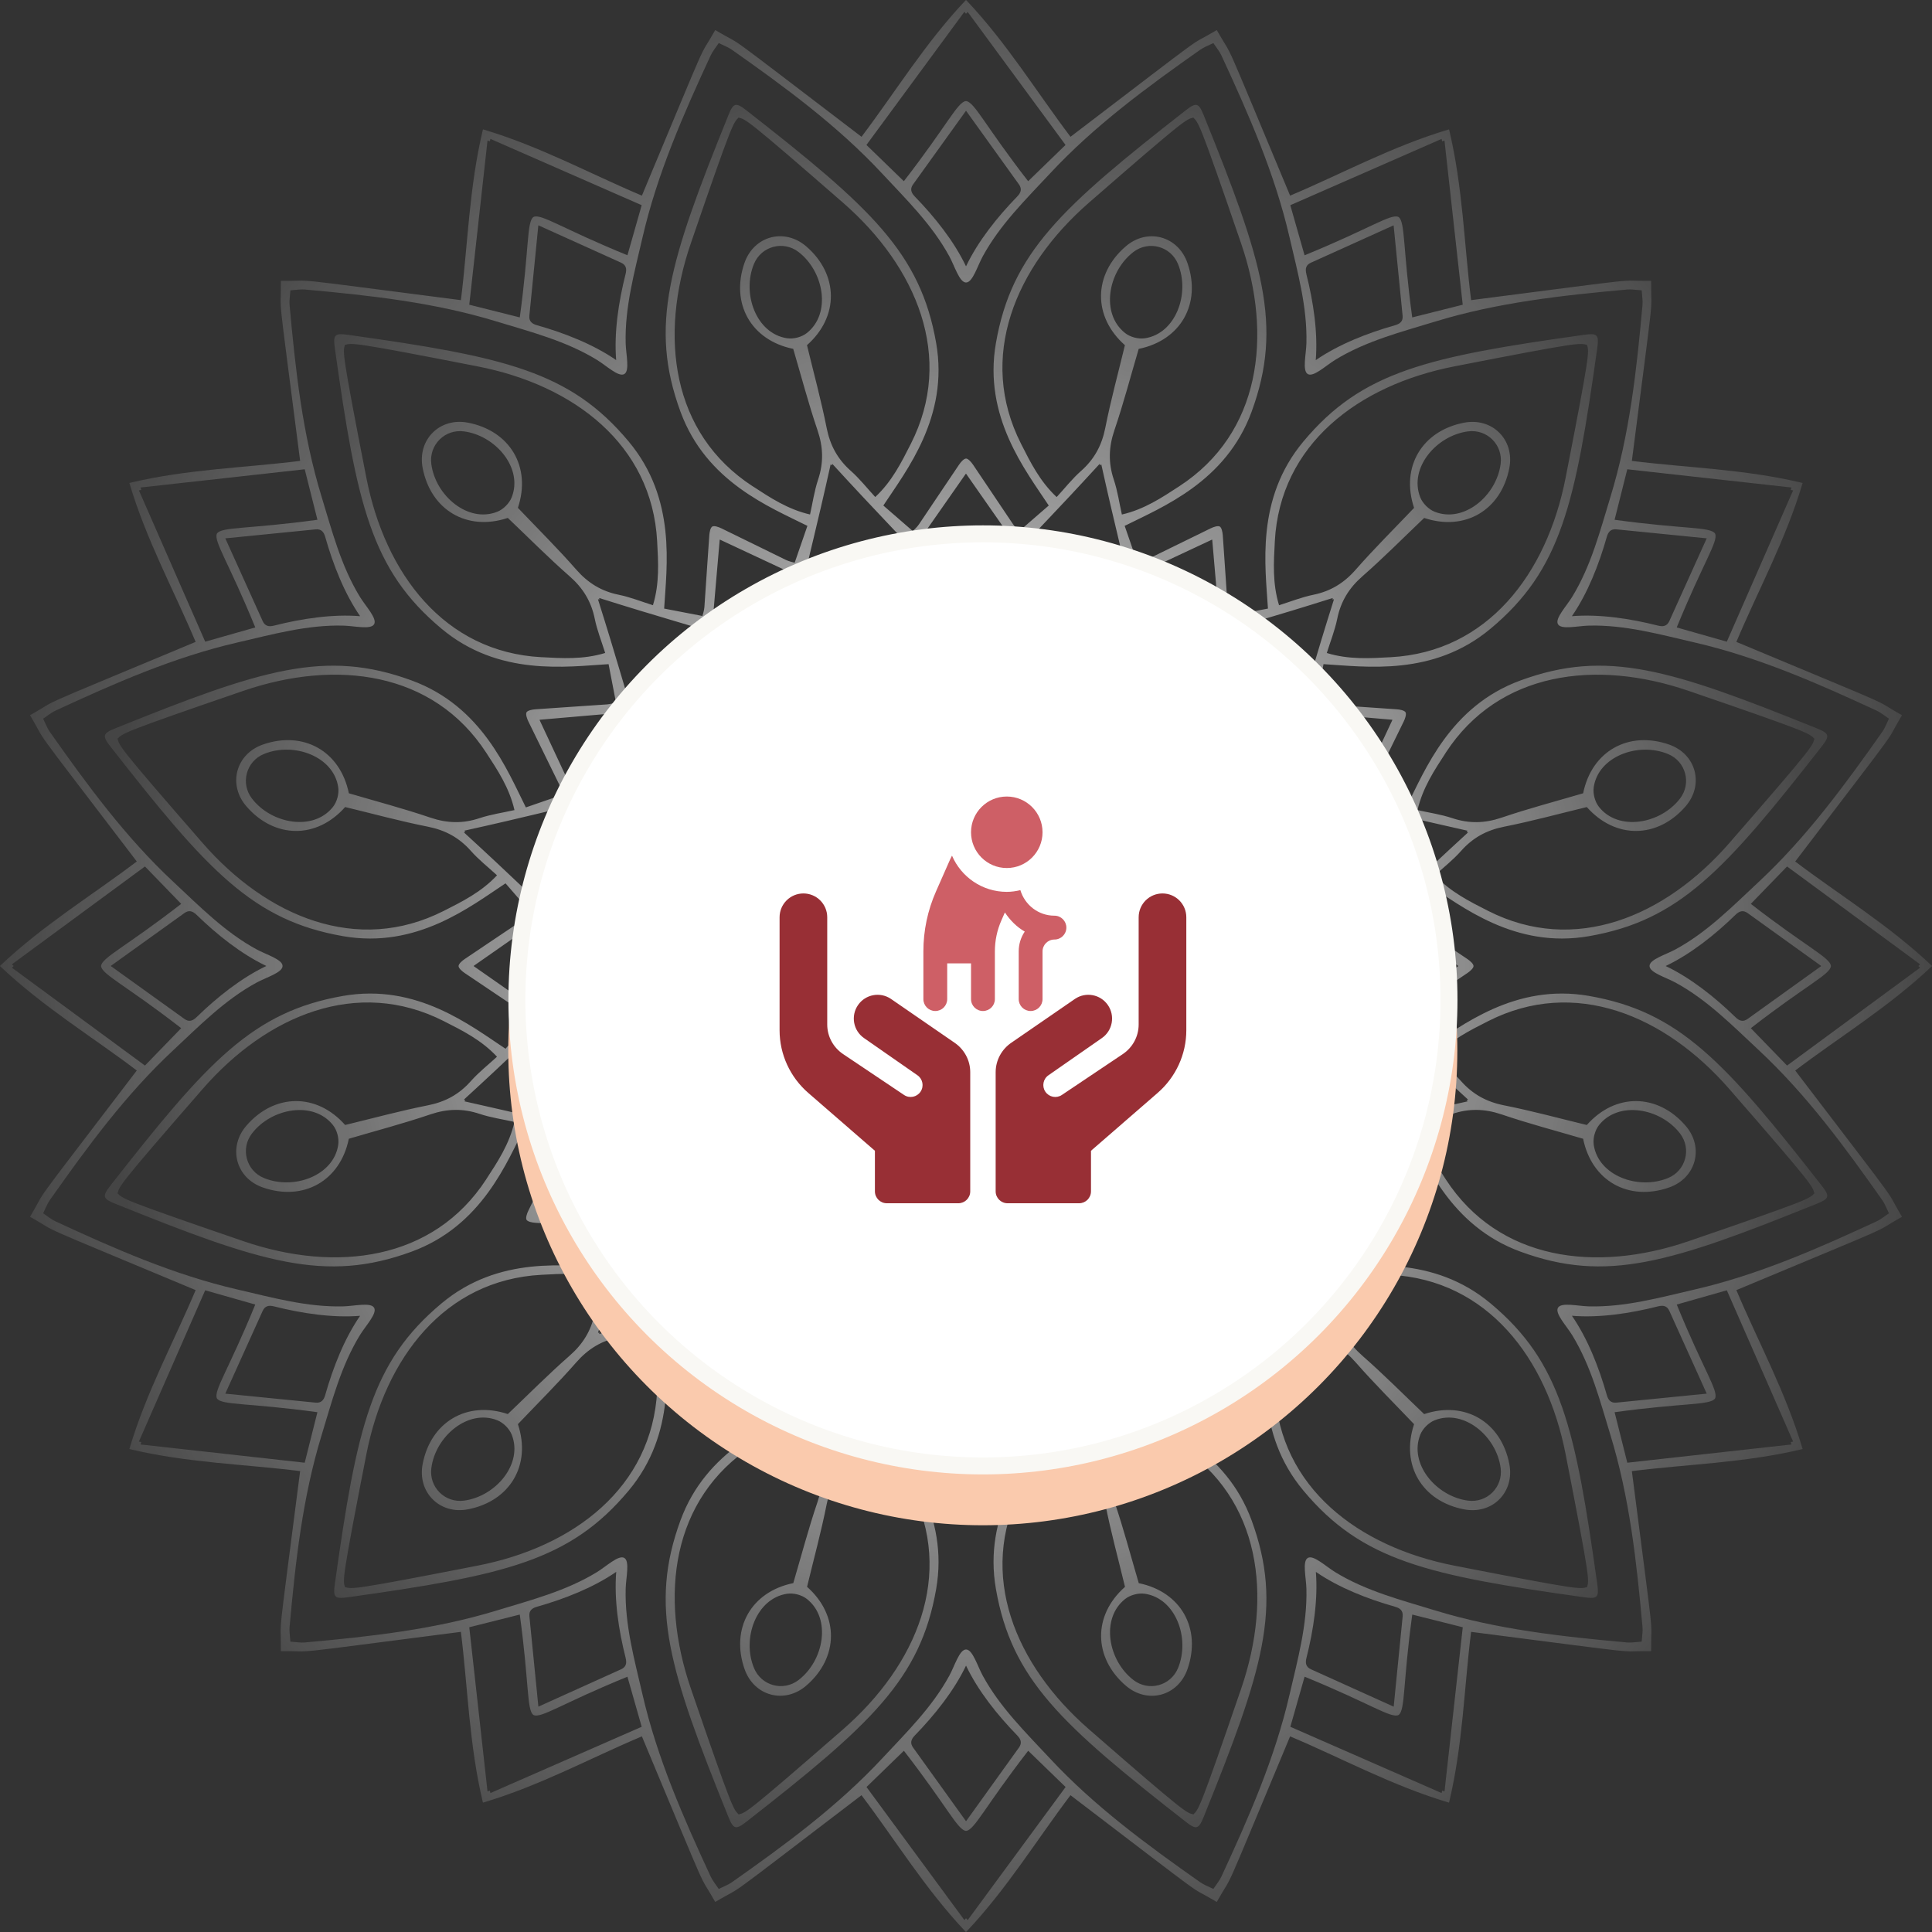 <svg width="114" height="114" viewBox="0 0 114 114" fill="none" xmlns="http://www.w3.org/2000/svg">
<rect x="0" y="0" width="114" height="114" fill="#333333" stroke="none"/>
<g opacity="0.9">
<path d="M113.995 57.001L114 56.995C111.46 54.587 108.552 52.822 105.929 50.834C112.701 41.954 111.044 44.2 112.223 42.209L112.216 42.206L112.22 42.199C110.205 41.063 112.763 42.181 102.456 37.876C103.734 34.843 105.369 31.86 106.365 28.505L106.358 28.503L106.36 28.496C102.957 27.68 99.555 27.604 96.29 27.196C97.715 16.118 97.403 18.892 97.428 16.58H97.421V16.572C95.108 16.596 97.882 16.284 86.805 17.71C86.396 14.445 86.32 11.044 85.505 7.64L85.498 7.642L85.496 7.635C82.14 8.631 79.158 10.266 76.125 11.544C71.821 1.238 72.938 3.796 71.802 1.78L71.796 1.784L71.792 1.777C69.802 2.955 72.047 1.298 63.167 8.071C61.18 5.448 59.414 2.54 57.006 0L57.001 0.005L56.995 0C54.587 2.54 52.822 5.448 50.834 8.071C41.954 1.299 44.2 2.956 42.209 1.777L42.206 1.784L42.199 1.78C41.063 3.795 42.181 1.237 37.876 11.544C34.843 10.266 31.86 8.631 28.505 7.635L28.503 7.642L28.496 7.64C27.68 11.043 27.605 14.445 27.196 17.71C16.118 16.285 18.892 16.597 16.58 16.572V16.579H16.572C16.596 18.892 16.284 16.118 17.71 27.195C14.445 27.604 11.044 27.68 7.64 28.495L7.642 28.502L7.635 28.504C8.631 31.86 10.266 34.842 11.544 37.875C1.238 42.179 3.796 41.062 1.78 42.198L1.784 42.205L1.777 42.208C2.955 44.198 1.298 41.953 8.071 50.833C5.448 52.82 2.54 54.586 0 56.994L0.005 56.999L0 57.005C2.54 59.413 5.448 61.178 8.071 63.166C1.299 72.046 2.956 69.8 1.777 71.791L1.784 71.794L1.78 71.801C3.795 72.936 1.237 71.819 11.544 76.124C10.266 79.157 8.631 82.14 7.635 85.495L7.642 85.497L7.64 85.504C11.043 86.32 14.445 86.395 17.71 86.804C16.285 97.882 16.597 95.108 16.572 97.42H16.579V97.428C18.892 97.404 16.118 97.716 27.195 96.29C27.604 99.555 27.68 102.956 28.495 106.36L28.502 106.358L28.504 106.365C31.86 105.369 34.842 103.734 37.875 102.456C42.179 112.762 41.062 110.204 42.198 112.22L42.205 112.216L42.208 112.223C44.198 111.045 41.953 112.702 50.833 105.929C52.82 108.552 54.586 111.46 56.994 114L56.999 113.995L57.005 114C59.413 111.46 61.178 108.552 63.166 105.929C72.046 112.701 69.8 111.044 71.791 112.223L71.794 112.216L71.801 112.22C72.936 110.205 71.819 112.763 76.124 102.456C79.157 103.734 82.14 105.369 85.495 106.365L85.497 106.358L85.504 106.36C86.32 102.957 86.396 99.555 86.804 96.29C97.882 97.715 95.108 97.403 97.42 97.428V97.421H97.428C97.404 95.108 97.716 97.882 96.29 86.805C99.555 86.396 102.956 86.32 106.36 85.505L106.358 85.498L106.365 85.496C105.369 82.14 103.734 79.158 102.456 76.125C112.762 71.821 110.204 72.938 112.22 71.802L112.216 71.796L112.223 71.792C111.045 69.802 112.702 72.047 105.929 63.167C108.552 61.18 111.46 59.414 114 57.006L113.995 57.001ZM105.706 28.766C105.692 28.813 105.677 28.859 105.661 28.906C105.709 28.916 105.757 28.927 105.805 28.937C104.483 31.953 103.204 34.87 101.893 37.863C100.814 37.556 99.895 37.294 98.938 37.023C100.51 33.172 101.412 31.928 101.199 31.482C100.92 31.074 99.393 31.235 95.271 30.67C95.513 29.704 95.747 28.779 96.02 27.69C99.268 28.051 102.434 28.402 105.706 28.766ZM100.706 31.767C99.934 33.476 99.217 35.061 98.502 36.645C98.365 36.951 98.133 36.991 97.83 36.914C96.192 36.5 94.392 36.228 92.752 36.358C93.685 35.004 94.35 33.308 94.81 31.683C94.895 31.383 95.045 31.201 95.379 31.235C97.109 31.407 98.84 31.58 100.706 31.765V31.767ZM85.063 8.197C85.073 8.244 85.084 8.292 85.094 8.34C85.141 8.325 85.187 8.309 85.234 8.295C85.598 11.567 85.949 14.733 86.31 17.981C85.222 18.254 84.295 18.488 83.33 18.73C82.766 14.608 82.926 13.081 82.518 12.802C82.072 12.588 80.829 13.491 76.977 15.063C76.705 14.106 76.444 13.188 76.137 12.108C79.13 10.796 82.048 9.518 85.063 8.197ZM77.085 16.172C77.008 15.869 77.048 15.637 77.353 15.5C78.938 14.784 80.524 14.068 82.232 13.296C82.417 15.163 82.59 16.893 82.762 18.623C82.795 18.957 82.615 19.107 82.314 19.192C80.689 19.652 78.993 20.317 77.638 21.25C77.77 19.61 77.498 17.811 77.083 16.172H77.085ZM56.902 0.703C56.935 0.739 56.968 0.775 57.001 0.81C57.034 0.774 57.066 0.738 57.099 0.703C59.049 3.355 60.938 5.921 62.873 8.553C62.068 9.334 61.382 9.999 60.667 10.692C58.118 7.405 57.493 6.002 56.999 5.964C56.506 6.002 55.881 7.405 53.332 10.692C52.617 9.999 51.932 9.334 51.125 8.553C53.061 5.921 54.95 3.355 56.9 0.703H56.902ZM60.02 11.598C58.843 12.809 57.707 14.232 57.001 15.717C56.294 14.231 55.158 12.808 53.981 11.598C53.763 11.373 53.681 11.153 53.877 10.881C54.892 9.468 55.906 8.056 57.001 6.533C58.094 8.056 59.109 9.468 60.124 10.881C60.32 11.153 60.238 11.373 60.02 11.598ZM28.766 8.294C28.813 8.308 28.859 8.323 28.906 8.339C28.916 8.291 28.927 8.243 28.937 8.195C31.953 9.517 34.87 10.796 37.863 12.107C37.556 13.185 37.294 14.105 37.023 15.062C33.172 13.49 31.928 12.588 31.482 12.801C31.074 13.08 31.235 14.607 30.67 18.729C29.704 18.486 28.779 18.253 27.69 17.98C28.051 14.732 28.402 11.566 28.766 8.294ZM36.359 21.248C35.005 20.315 33.309 19.65 31.684 19.19C31.384 19.105 31.203 18.955 31.236 18.621C31.408 16.89 31.581 15.16 31.766 13.294C33.475 14.065 35.06 14.781 36.644 15.498C36.95 15.636 36.99 15.867 36.913 16.17C36.499 17.808 36.227 19.608 36.357 21.248H36.359ZM8.197 28.937C8.244 28.927 8.292 28.916 8.34 28.906C8.325 28.859 8.309 28.813 8.295 28.766C11.567 28.402 14.733 28.051 17.981 27.69C18.254 28.779 18.488 29.705 18.73 30.67C14.608 31.234 13.081 31.074 12.802 31.482C12.588 31.928 13.491 33.171 15.063 37.023C14.106 37.295 13.188 37.556 12.108 37.863C10.796 34.87 9.518 31.952 8.197 28.937ZM13.295 31.766C15.161 31.581 16.892 31.408 18.622 31.236C18.956 31.203 19.106 31.383 19.191 31.684C19.651 33.309 20.316 35.005 21.249 36.359C19.609 36.228 17.81 36.5 16.171 36.915C15.868 36.992 15.636 36.952 15.499 36.647C14.783 35.062 14.066 33.476 13.295 31.768V31.766ZM0.703 57.099C0.739 57.066 0.775 57.033 0.81 57.001C0.774 56.967 0.738 56.935 0.703 56.902C3.355 54.952 5.921 53.063 8.553 51.127C9.334 51.933 9.999 52.619 10.692 53.334C7.405 55.883 6.002 56.508 5.964 57.002C6.002 57.495 7.405 58.12 10.692 60.669C9.999 61.384 9.334 62.069 8.553 62.875C5.921 60.939 3.355 59.05 0.703 57.1V57.099ZM6.533 56.999C8.056 55.906 9.468 54.891 10.881 53.876C11.153 53.68 11.373 53.762 11.598 53.98C12.809 55.157 14.232 56.293 15.717 56.999C14.231 57.706 12.808 58.842 11.598 60.019C11.373 60.237 11.153 60.319 10.881 60.123C9.468 59.108 8.056 58.094 6.533 56.999ZM8.294 85.233C8.308 85.186 8.323 85.14 8.339 85.093C8.291 85.083 8.243 85.072 8.195 85.062C9.517 82.046 10.796 79.129 12.107 76.136C13.185 76.442 14.105 76.705 15.062 76.976C13.49 80.827 12.588 82.071 12.801 82.517C13.08 82.925 14.607 82.764 18.729 83.329C18.486 84.295 18.253 85.22 17.98 86.309C14.732 85.948 11.566 85.597 8.294 85.233ZM13.294 82.232C14.066 80.523 14.783 78.938 15.498 77.353C15.636 77.048 15.867 77.008 16.17 77.085C17.808 77.499 19.608 77.771 21.248 77.641C20.315 78.995 19.65 80.691 19.19 82.316C19.105 82.616 18.955 82.797 18.621 82.764C16.89 82.592 15.16 82.419 13.294 82.234V82.232ZM28.937 105.802C28.927 105.755 28.916 105.707 28.906 105.659C28.859 105.674 28.813 105.689 28.766 105.704C28.402 102.432 28.051 99.266 27.69 96.018C28.779 95.745 29.705 95.511 30.67 95.269C31.234 99.391 31.074 100.918 31.482 101.197C31.928 101.411 33.171 100.508 37.023 98.936C37.295 99.893 37.556 100.811 37.863 101.891C34.87 103.203 31.952 104.481 28.937 105.802ZM36.915 97.827C36.992 98.13 36.952 98.361 36.647 98.499C35.062 99.215 33.476 99.931 31.768 100.703C31.583 98.836 31.41 97.106 31.238 95.376C31.205 95.042 31.385 94.892 31.686 94.807C33.312 94.347 35.007 93.682 36.361 92.749C36.23 94.389 36.502 96.188 36.917 97.827H36.915ZM57.1 113.295C57.067 113.259 57.034 113.223 57.002 113.188C56.968 113.224 56.936 113.26 56.903 113.295C54.953 110.643 53.064 108.077 51.129 105.445C51.934 104.663 52.62 103.999 53.335 103.306C55.884 106.593 56.509 107.996 57.003 108.034C57.496 107.996 58.121 106.593 60.67 103.306C61.385 103.999 62.07 104.663 62.877 105.445C60.941 108.077 59.053 110.643 57.102 113.295H57.1ZM53.982 102.4C55.159 101.189 56.295 99.766 57.002 98.281C57.708 99.767 58.844 101.19 60.022 102.4C60.239 102.625 60.321 102.845 60.125 103.117C59.111 104.53 58.096 105.942 57.002 107.465C55.908 105.942 54.893 104.53 53.878 103.117C53.682 102.845 53.764 102.625 53.982 102.4ZM85.236 105.704C85.189 105.689 85.143 105.675 85.096 105.659C85.086 105.707 85.075 105.755 85.065 105.802C82.049 104.481 79.132 103.202 76.139 101.891C76.446 100.812 76.708 99.893 76.979 98.936C80.831 100.508 82.074 101.41 82.52 101.197C82.928 100.918 82.767 99.391 83.332 95.269C84.298 95.511 85.224 95.745 86.312 96.018C85.951 99.266 85.6 102.432 85.236 105.704ZM77.643 92.75C78.997 93.683 80.693 94.348 82.318 94.808C82.618 94.893 82.799 95.043 82.766 95.377C82.594 97.107 82.421 98.838 82.236 100.704C80.527 99.933 78.942 99.216 77.358 98.5C77.052 98.362 77.013 98.13 77.089 97.828C77.503 96.19 77.775 94.39 77.645 92.75H77.643ZM105.806 85.062C105.758 85.072 105.71 85.083 105.663 85.093C105.677 85.14 105.693 85.186 105.707 85.233C102.435 85.597 99.269 85.948 96.021 86.309C95.748 85.22 95.514 84.294 95.272 83.329C99.394 82.765 100.921 82.925 101.2 82.517C101.415 82.071 100.511 80.828 98.939 76.976C99.896 76.704 100.814 76.442 101.894 76.136C103.206 79.129 104.484 82.047 105.806 85.062ZM100.707 82.233C98.841 82.418 97.111 82.591 95.38 82.763C95.046 82.796 94.896 82.616 94.811 82.314C94.351 80.689 93.686 78.994 92.753 77.639C94.393 77.771 96.192 77.499 97.831 77.084C98.135 77.007 98.366 77.047 98.503 77.352C99.219 78.937 99.936 80.523 100.707 82.231V82.233ZM111.072 70.824C111.215 71.029 111.304 71.271 111.461 71.592C111.165 71.792 110.967 71.958 110.741 72.063C107.26 73.677 103.745 75.224 99.993 76.089C97.943 76.562 95.893 77.138 93.753 77.084C93.093 77.067 92.123 76.829 91.93 77.166C91.735 77.502 92.426 78.222 92.771 78.786C93.888 80.612 94.414 82.675 95.029 84.687C96.157 88.369 96.574 92.187 96.918 96.008C96.941 96.257 96.895 96.51 96.87 96.867C96.514 96.892 96.26 96.936 96.011 96.915C92.189 96.572 88.372 96.154 84.69 95.028C82.678 94.412 80.615 93.885 78.789 92.769C78.225 92.425 77.505 91.733 77.169 91.928C76.832 92.121 77.071 93.091 77.087 93.751C77.141 95.89 76.565 97.941 76.092 99.991C75.227 103.743 73.68 107.257 72.066 110.739C71.961 110.965 71.796 111.162 71.596 111.459C71.274 111.302 71.032 111.214 70.828 111.07C67.689 108.862 64.593 106.592 61.967 103.774C60.532 102.235 59.008 100.748 57.985 98.868C57.669 98.288 57.391 97.329 57.003 97.33C56.614 97.33 56.336 98.288 56.02 98.868C54.996 100.748 53.473 102.235 52.038 103.774C49.413 106.591 46.316 108.862 43.178 111.07C42.974 111.213 42.731 111.302 42.41 111.459C42.21 111.162 42.044 110.965 41.939 110.739C40.326 107.257 38.778 103.743 37.913 99.991C37.44 97.941 36.864 95.891 36.918 93.751C36.935 93.091 37.173 92.121 36.836 91.928C36.5 91.733 35.78 92.424 35.216 92.769C33.39 93.885 31.327 94.412 29.315 95.028C25.633 96.155 21.815 96.572 17.994 96.915C17.745 96.938 17.492 96.893 17.135 96.867C17.11 96.51 17.066 96.257 17.087 96.008C17.43 92.186 17.848 88.369 18.976 84.687C19.591 82.675 20.118 80.612 21.234 78.786C21.578 78.222 22.27 77.502 22.075 77.166C21.882 76.829 20.913 77.067 20.252 77.084C18.113 77.138 16.062 76.562 14.012 76.089C10.26 75.224 6.746 73.677 3.265 72.063C3.039 71.958 2.841 71.792 2.544 71.592C2.701 71.271 2.789 71.029 2.933 70.824C5.141 67.686 7.411 64.59 10.229 61.964C11.768 60.529 13.255 59.005 15.135 57.982C15.715 57.666 16.674 57.388 16.673 56.999C16.673 56.611 15.715 56.333 15.135 56.017C13.255 54.993 11.768 53.47 10.229 52.035C7.412 49.41 5.141 46.313 2.933 43.175C2.79 42.97 2.701 42.728 2.544 42.407C2.841 42.207 3.039 42.041 3.265 41.936C6.746 40.322 10.26 38.775 14.012 37.91C16.062 37.437 18.112 36.861 20.252 36.915C20.913 36.931 21.883 37.17 22.075 36.833C22.27 36.497 21.579 35.777 21.234 35.213C20.118 33.387 19.591 31.324 18.976 29.312C17.848 25.63 17.431 21.812 17.087 17.991C17.065 17.742 17.11 17.488 17.135 17.132C17.492 17.107 17.745 17.062 17.994 17.084C21.816 17.427 25.633 17.845 29.315 18.973C31.327 19.588 33.39 20.115 35.216 21.231C35.78 21.575 36.5 22.267 36.836 22.072C37.173 21.878 36.935 20.91 36.918 20.249C36.864 18.11 37.44 16.059 37.913 14.009C38.778 10.257 40.326 6.743 41.939 3.261C42.044 3.035 42.21 2.838 42.41 2.541C42.731 2.698 42.974 2.786 43.178 2.93C46.316 5.138 49.412 7.408 52.038 10.226C53.473 11.765 54.997 13.252 56.02 15.132C56.336 15.712 56.614 16.671 57.003 16.67C57.391 16.67 57.669 15.712 57.985 15.132C59.009 13.252 60.532 11.765 61.967 10.226C64.592 7.409 67.689 5.138 70.828 2.93C71.032 2.787 71.274 2.698 71.596 2.541C71.796 2.838 71.961 3.035 72.066 3.261C73.68 6.743 75.227 10.257 76.092 14.009C76.565 16.059 77.141 18.109 77.087 20.249C77.071 20.91 76.832 21.88 77.169 22.072C77.505 22.267 78.225 21.576 78.789 21.231C80.615 20.115 82.678 19.588 84.69 18.973C88.372 17.845 92.19 17.428 96.011 17.084C96.26 17.061 96.514 17.107 96.87 17.132C96.895 17.488 96.939 17.742 96.918 17.991C96.575 21.813 96.157 25.63 95.029 29.312C94.414 31.324 93.888 33.387 92.771 35.213C92.427 35.777 91.735 36.497 91.93 36.833C92.124 37.17 93.093 36.931 93.753 36.915C95.892 36.861 97.943 37.437 99.993 37.91C103.745 38.775 107.26 40.322 110.741 41.936C110.967 42.041 111.165 42.207 111.461 42.407C111.304 42.728 111.216 42.97 111.072 43.175C108.864 46.313 106.594 49.409 103.777 52.035C102.238 53.47 100.751 54.994 98.871 56.017C98.291 56.333 97.332 56.611 97.333 56.999C97.333 57.388 98.291 57.666 98.871 57.982C100.751 59.006 102.238 60.529 103.777 61.964C106.594 64.589 108.865 67.686 111.072 70.824ZM107.468 57.001C105.945 58.094 104.533 59.109 103.12 60.124C102.848 60.32 102.628 60.238 102.403 60.02C101.192 58.843 99.769 57.707 98.284 57.001C99.77 56.294 101.193 55.158 102.403 53.981C102.628 53.763 102.848 53.681 103.12 53.877C104.533 54.892 105.945 55.906 107.468 57.001ZM113.298 57.1C110.646 59.05 108.08 60.939 105.448 62.875C104.667 62.069 104.002 61.383 103.309 60.669C106.596 58.12 108 57.495 108.037 57.002C108 56.508 106.596 55.883 103.309 53.334C104.002 52.619 104.667 51.934 105.448 51.127C108.08 53.063 110.646 54.952 113.298 56.902C113.262 56.935 113.226 56.968 113.191 57.001C113.227 57.034 113.263 57.066 113.298 57.099V57.1Z" fill="url(#paint0_radial_8735_5218)"/>
<path d="M93.754 58.764C89.406 58.009 86.243 60.52 84.176 61.883C83.696 61.329 83.206 60.765 82.669 60.145C82.729 60.089 82.879 59.907 83.066 59.781C84.237 58.986 85.419 58.209 86.59 57.413C86.739 57.311 86.943 57.136 86.948 57.003C86.944 56.869 86.739 56.694 86.59 56.592C85.419 55.796 84.237 55.018 83.066 54.224C82.879 54.098 82.729 53.916 82.669 53.86C83.206 53.241 83.696 52.676 84.176 52.122C86.243 53.485 89.406 55.996 93.754 55.241C99.086 54.313 101.757 51.386 107.479 44.061C107.733 43.736 107.85 43.54 107.81 43.388C107.768 43.236 107.569 43.126 107.187 42.971C98.569 39.489 94.792 38.289 89.711 40.153C85.569 41.672 84.085 45.428 82.976 47.642C82.283 47.403 81.577 47.158 80.802 46.891C80.826 46.812 80.866 46.58 80.964 46.377C81.582 45.103 82.216 43.838 82.832 42.564C82.91 42.401 82.999 42.148 82.936 42.029C82.865 41.915 82.6 41.866 82.42 41.853C81.009 41.748 79.596 41.667 78.185 41.564C77.96 41.547 77.739 41.466 77.659 41.447C77.815 40.642 77.957 39.908 78.096 39.189C80.567 39.335 84.562 39.929 87.949 37.1C92.104 33.632 92.953 29.761 94.246 20.556C94.303 20.148 94.307 19.92 94.196 19.809C94.084 19.698 93.856 19.702 93.449 19.759C84.244 21.052 80.373 21.901 76.905 26.056C74.076 29.443 74.669 33.438 74.817 35.91C74.097 36.049 73.364 36.191 72.558 36.346C72.54 36.265 72.458 36.045 72.441 35.821C72.339 34.409 72.257 32.995 72.152 31.585C72.138 31.405 72.089 31.14 71.976 31.069C71.858 31.006 71.604 31.095 71.441 31.174C70.166 31.789 68.902 32.424 67.628 33.041C67.425 33.139 67.193 33.179 67.114 33.203C66.847 32.429 66.602 31.721 66.363 31.029C68.577 29.921 72.333 28.436 73.853 24.294C75.716 19.213 74.516 15.435 71.034 6.818C70.879 6.436 70.769 6.237 70.617 6.195C70.465 6.155 70.27 6.272 69.945 6.526C62.62 12.249 59.692 14.919 58.764 20.251C58.009 24.599 60.52 27.762 61.883 29.829C61.329 30.309 60.765 30.799 60.145 31.336C60.089 31.276 59.907 31.126 59.781 30.939C58.986 29.768 58.209 28.586 57.413 27.416C57.311 27.267 57.136 27.062 57.003 27.057C56.869 27.061 56.694 27.267 56.592 27.416C55.796 28.586 55.018 29.768 54.224 30.939C54.098 31.126 53.916 31.276 53.86 31.336C53.241 30.799 52.676 30.309 52.122 29.829C53.485 27.762 55.996 24.599 55.241 20.251C54.313 14.919 51.386 12.249 44.061 6.526C43.736 6.272 43.54 6.155 43.388 6.195C43.236 6.237 43.126 6.436 42.971 6.818C39.489 15.437 38.289 19.213 40.153 24.294C41.672 28.436 45.428 29.921 47.642 31.029C47.403 31.722 47.158 32.429 46.891 33.203C46.812 33.179 46.58 33.139 46.377 33.041C45.103 32.423 43.838 31.789 42.564 31.174C42.401 31.095 42.148 31.006 42.029 31.069C41.915 31.14 41.866 31.405 41.853 31.585C41.748 32.996 41.667 34.409 41.564 35.821C41.547 36.045 41.466 36.266 41.447 36.346C40.642 36.191 39.908 36.049 39.189 35.91C39.335 33.438 39.929 29.443 37.1 26.056C33.632 21.901 29.761 21.052 20.556 19.759C20.148 19.702 19.92 19.698 19.809 19.809C19.698 19.921 19.702 20.149 19.759 20.556C21.052 29.761 21.901 33.632 26.056 37.1C29.443 39.929 33.438 39.336 35.91 39.189C36.048 39.908 36.191 40.642 36.346 41.447C36.265 41.466 36.045 41.547 35.821 41.564C34.409 41.667 32.995 41.748 31.585 41.853C31.405 41.867 31.14 41.916 31.069 42.029C31.006 42.148 31.095 42.401 31.174 42.564C31.789 43.839 32.424 45.103 33.041 46.377C33.139 46.58 33.179 46.812 33.203 46.891C32.429 47.158 31.721 47.403 31.029 47.642C29.921 45.429 28.436 41.672 24.294 40.153C19.213 38.289 15.435 39.489 6.818 42.971C6.436 43.126 6.237 43.236 6.195 43.388C6.155 43.54 6.272 43.735 6.526 44.061C12.249 51.386 14.919 54.313 20.251 55.241C24.599 55.996 27.762 53.485 29.829 52.122C30.309 52.676 30.799 53.241 31.336 53.86C31.276 53.916 31.126 54.098 30.939 54.224C29.768 55.019 28.586 55.796 27.416 56.592C27.267 56.694 27.062 56.869 27.057 57.003C27.061 57.136 27.267 57.311 27.416 57.413C28.586 58.209 29.768 58.987 30.939 59.781C31.126 59.907 31.276 60.089 31.336 60.145C30.799 60.765 30.309 61.329 29.829 61.883C27.762 60.52 24.599 58.009 20.251 58.764C14.919 59.692 12.249 62.62 6.526 69.945C6.272 70.269 6.155 70.465 6.195 70.617C6.237 70.769 6.436 70.879 6.818 71.034C15.437 74.516 19.213 75.716 24.294 73.853C28.436 72.333 29.921 68.578 31.029 66.363C31.722 66.602 32.429 66.847 33.203 67.114C33.179 67.193 33.139 67.425 33.041 67.628C32.423 68.902 31.789 70.167 31.174 71.441C31.095 71.604 31.006 71.858 31.069 71.976C31.14 72.09 31.405 72.14 31.585 72.152C32.996 72.257 34.409 72.339 35.821 72.441C36.045 72.458 36.266 72.54 36.346 72.558C36.191 73.364 36.048 74.097 35.91 74.817C33.438 74.67 29.443 74.076 26.056 76.905C21.901 80.373 21.052 84.244 19.759 93.449C19.702 93.857 19.698 94.085 19.809 94.196C19.921 94.307 20.148 94.303 20.556 94.246C29.761 92.953 33.632 92.104 37.1 87.949C39.929 84.562 39.336 80.567 39.189 78.096C39.908 77.957 40.642 77.815 41.447 77.659C41.466 77.74 41.547 77.96 41.564 78.185C41.667 79.596 41.748 81.01 41.853 82.42C41.867 82.601 41.916 82.865 42.029 82.936C42.148 82.999 42.401 82.91 42.564 82.832C43.839 82.216 45.103 81.581 46.377 80.964C46.58 80.866 46.812 80.826 46.891 80.802C47.158 81.577 47.403 82.284 47.642 82.976C45.429 84.085 41.672 85.569 40.153 89.711C38.289 94.792 39.489 98.57 42.971 107.187C43.126 107.569 43.236 107.768 43.388 107.81C43.54 107.85 43.735 107.733 44.061 107.479C51.386 101.757 54.313 99.086 55.241 93.754C55.996 89.406 53.485 86.243 52.122 84.176C52.676 83.696 53.241 83.206 53.86 82.669C53.916 82.729 54.098 82.879 54.224 83.066C55.019 84.237 55.796 85.419 56.592 86.59C56.694 86.739 56.869 86.943 57.003 86.948C57.136 86.944 57.311 86.739 57.413 86.59C58.209 85.419 58.987 84.237 59.781 83.066C59.907 82.879 60.089 82.729 60.145 82.669C60.765 83.206 61.329 83.696 61.883 84.176C60.52 86.243 58.009 89.406 58.764 93.754C59.692 99.086 62.62 101.757 69.945 107.479C70.269 107.733 70.465 107.85 70.617 107.81C70.769 107.768 70.879 107.569 71.034 107.187C74.516 98.569 75.716 94.792 73.853 89.711C72.333 85.569 68.578 84.085 66.363 82.976C66.602 82.283 66.847 81.577 67.114 80.802C67.193 80.826 67.425 80.866 67.628 80.964C68.902 81.582 70.167 82.216 71.441 82.832C71.604 82.91 71.858 82.999 71.976 82.936C72.09 82.865 72.14 82.601 72.152 82.42C72.257 81.009 72.339 79.596 72.441 78.185C72.458 77.96 72.54 77.739 72.558 77.659C73.364 77.815 74.097 77.957 74.817 78.096C74.67 80.567 74.076 84.562 76.905 87.949C80.373 92.104 84.244 92.953 93.449 94.246C93.857 94.303 94.085 94.307 94.196 94.196C94.307 94.084 94.303 93.856 94.246 93.449C92.953 84.244 92.104 80.373 87.949 76.905C84.562 74.076 80.567 74.669 78.096 74.817C77.957 74.097 77.815 73.364 77.659 72.558C77.74 72.54 77.96 72.458 78.185 72.441C79.596 72.339 81.01 72.257 82.42 72.152C82.6 72.139 82.865 72.089 82.936 71.976C82.999 71.858 82.91 71.604 82.832 71.441C82.216 70.166 81.581 68.902 80.964 67.628C80.866 67.425 80.826 67.193 80.802 67.114C81.577 66.847 82.284 66.602 82.976 66.363C84.085 68.577 85.569 72.333 89.711 73.853C94.792 75.716 98.57 74.516 107.187 71.034C107.569 70.879 107.768 70.769 107.81 70.617C107.85 70.465 107.733 70.27 107.479 69.945C101.757 62.62 99.086 59.692 93.754 58.764ZM86.049 56.995L86.039 57.002L86.049 57.008C84.716 57.94 83.432 58.836 82.148 59.733C80.807 58.772 79.527 57.855 78.339 57.004L78.341 57.002L78.339 56.999C79.527 56.149 80.807 55.23 82.148 54.27C83.433 55.167 84.716 56.064 86.049 56.995ZM85.31 44.411C88.433 39.618 94.172 38.891 99.631 40.763C106.894 43.253 106.727 43.266 107.063 43.587C106.932 44.033 107.083 43.96 102.038 49.748C98.247 54.099 92.914 56.339 87.812 53.749C86.717 53.193 85.597 52.641 84.672 51.649C85.189 51.172 85.752 50.732 86.217 50.206C86.908 49.427 87.722 48.985 88.75 48.781C90.399 48.454 92.025 48.009 93.632 47.621C95.318 49.526 97.807 49.489 99.458 47.582C100.013 46.941 100.17 46.166 99.987 45.483C99.805 44.801 99.283 44.209 98.48 43.931C96.096 43.105 93.922 44.317 93.415 46.809C91.829 47.276 90.199 47.704 88.607 48.245C87.615 48.582 86.688 48.607 85.701 48.278C85.035 48.055 84.328 47.955 83.642 47.801C83.947 46.48 84.641 45.441 85.312 44.411H85.31ZM94.04 46.45C94.309 44.625 96.674 43.766 98.427 44.493C98.951 44.71 99.299 45.142 99.431 45.632C99.563 46.122 99.477 46.67 99.131 47.12C97.977 48.626 95.5 49.064 94.354 47.618C94.233 47.466 94.14 47.269 94.085 47.064C94.031 46.859 94.012 46.642 94.041 46.449L94.04 46.45ZM86.598 49.017C86.578 49.041 86.559 49.064 86.542 49.086C86.568 49.096 86.596 49.107 86.625 49.118C83.611 51.881 82.984 52.558 80.561 54.785C79.158 56.076 77.544 56.845 75.57 56.731C74.97 56.697 74.464 56.537 73.89 56.145C75.104 55.57 76.439 55.074 77.135 53.553C77.525 52.699 77.662 52.062 77.513 51.505C77.364 50.947 76.927 50.465 76.162 49.921C74.799 48.951 73.394 49.19 72.056 49.298C72.357 48.671 72.716 48.281 73.217 47.951C74.87 46.865 76.652 46.725 78.513 47.142C81.725 47.86 82.607 48.131 86.598 49.019V49.017ZM65.714 65.704C69.696 66.099 69.993 66.072 70.404 66.392C71.673 67.384 72.36 68.668 72.156 70.314C72.084 70.899 71.916 71.325 71.618 71.621C71.321 71.919 70.896 72.087 70.31 72.159C68.665 72.363 67.381 71.676 66.389 70.407C66.069 69.996 66.096 69.7 65.701 65.717H65.717V65.703L65.714 65.704ZM67.94 65.427C66.477 65.377 65.271 64.757 64.25 63.769C62.392 61.971 60.563 60.141 58.728 58.319C58.596 58.187 58.502 58.017 58.356 57.819C58.373 57.817 58.388 57.815 58.403 57.814C58.397 57.801 58.391 57.786 58.384 57.77C58.629 57.797 58.822 57.794 59.003 57.843C61.498 58.522 63.997 59.19 66.483 59.9C67.849 60.29 68.99 61.025 69.764 62.267C70.886 64.064 71.346 64.569 71.873 65.591C70.725 65.645 70.058 65.499 67.94 65.427ZM48.296 65.718C47.901 69.7 47.928 69.997 47.608 70.408C46.616 71.677 45.332 72.365 43.687 72.16C43.101 72.088 42.675 71.92 42.379 71.623C42.081 71.325 41.913 70.9 41.841 70.315C41.637 68.669 42.324 67.385 43.593 66.393C44.004 66.073 44.3 66.1 48.283 65.705V65.722H48.297L48.296 65.718ZM46.054 65.425C43.937 65.498 43.27 65.644 42.122 65.589C42.649 64.567 43.109 64.062 44.231 62.265C45.006 61.023 46.146 60.288 47.512 59.898C49.998 59.188 52.496 58.52 54.992 57.841C55.172 57.792 55.366 57.795 55.611 57.769C55.605 57.783 55.598 57.797 55.592 57.812C55.607 57.814 55.622 57.816 55.639 57.817C55.493 58.015 55.399 58.185 55.267 58.317C53.431 60.139 51.603 61.968 49.745 63.767C48.724 64.754 47.518 65.375 46.054 65.425ZM48.282 48.3C44.3 47.906 44.003 47.932 43.592 47.612C42.323 46.62 41.636 45.336 41.84 43.691C41.912 43.105 42.08 42.679 42.378 42.383C42.675 42.085 43.1 41.917 43.685 41.845C45.331 41.641 46.615 42.328 47.607 43.597C47.927 44.008 47.9 44.304 48.295 48.287H48.279V48.301L48.282 48.3ZM46.056 48.577C47.519 48.627 48.725 49.248 49.746 50.235C51.604 52.033 53.432 53.864 55.268 55.685C55.4 55.817 55.494 55.987 55.64 56.185C55.623 56.187 55.608 56.189 55.593 56.19C55.599 56.204 55.605 56.218 55.612 56.234C55.367 56.207 55.173 56.21 54.993 56.161C52.498 55.482 49.999 54.814 47.513 54.104C46.147 53.714 45.006 52.98 44.232 51.737C43.11 49.94 42.65 49.435 42.123 48.413C43.271 48.359 43.938 48.505 46.056 48.578V48.577ZM65.7 48.286C66.094 44.304 66.068 44.007 66.388 43.596C67.38 42.327 68.664 41.64 70.309 41.844C70.895 41.916 71.321 42.084 71.617 42.382C71.915 42.679 72.083 43.104 72.155 43.69C72.359 45.335 71.672 46.619 70.403 47.611C69.992 47.931 69.696 47.904 65.713 48.299V48.283H65.699L65.7 48.286ZM67.941 48.579C70.059 48.507 70.726 48.36 71.874 48.414C71.347 49.436 70.887 49.941 69.765 51.738C68.99 52.98 67.85 53.715 66.484 54.105C63.998 54.815 61.499 55.483 59.004 56.162C58.824 56.211 58.63 56.208 58.385 56.235C58.391 56.22 58.398 56.206 58.404 56.191C58.389 56.189 58.374 56.187 58.357 56.186C58.503 55.988 58.596 55.818 58.729 55.686C60.565 53.864 62.393 52.035 64.251 50.236C65.272 49.249 66.478 48.628 67.941 48.578V48.579ZM68.892 53.805C71.225 50.554 71.35 50.284 71.832 50.088C73.325 49.484 74.781 49.532 76.105 50.532C76.575 50.887 76.86 51.246 76.969 51.652C77.078 52.058 77.01 52.511 76.781 53.054C76.136 54.582 74.898 55.351 73.302 55.575C72.787 55.647 72.544 55.475 68.898 53.826L68.907 53.813L68.893 53.805H68.892ZM65.423 46.06C65.373 47.523 64.752 48.729 63.765 49.75C61.967 51.608 60.136 53.437 58.315 55.272C58.183 55.404 58.013 55.498 57.815 55.644C57.813 55.627 57.811 55.612 57.81 55.597C57.796 55.603 57.782 55.609 57.766 55.616C57.793 55.371 57.79 55.178 57.839 54.997C58.518 52.502 59.186 50.003 59.896 47.517C60.286 46.151 61.02 45.01 62.263 44.236C64.06 43.114 64.565 42.654 65.587 42.127C65.641 43.275 65.495 43.943 65.422 46.06H65.423ZM63.913 42.169C63.718 42.651 63.448 42.777 60.196 45.109L60.188 45.095C60.188 45.095 60.179 45.101 60.175 45.104C58.525 41.458 58.354 41.215 58.426 40.7C58.65 39.104 59.419 37.866 60.947 37.221C61.49 36.991 61.943 36.924 62.349 37.033C62.755 37.142 63.114 37.426 63.469 37.897C64.469 39.22 64.516 40.676 63.913 42.17V42.169ZM58.822 43.313C59.511 44.606 59.577 45.961 59.232 47.339C58.604 49.848 57.933 52.345 57.273 54.846C57.225 55.026 57.126 55.192 57.026 55.418C57.017 55.404 57.008 55.392 56.998 55.381C56.989 55.393 56.98 55.406 56.971 55.418C56.872 55.192 56.772 55.026 56.724 54.846C56.065 52.345 55.393 49.848 54.765 47.339C54.42 45.96 54.486 44.606 55.175 43.313C56.17 41.444 56.378 40.793 56.998 39.825C57.619 40.792 57.827 41.443 58.822 43.313ZM53.821 45.103C53.821 45.103 53.812 45.097 53.807 45.094L53.8 45.108C50.549 42.776 50.279 42.65 50.083 42.168C49.479 40.675 49.526 39.219 50.526 37.895C50.882 37.425 51.24 37.14 51.647 37.031C52.053 36.922 52.506 36.99 53.049 37.219C54.577 37.864 55.346 39.102 55.569 40.698C55.642 41.213 55.47 41.456 53.821 45.102V45.103ZM51.734 44.235C52.976 45.01 53.711 46.15 54.101 47.516C54.811 50.002 55.479 52.501 56.158 54.996C56.207 55.176 56.204 55.37 56.23 55.615C56.216 55.609 56.202 55.602 56.187 55.596C56.185 55.611 56.183 55.626 56.182 55.643C55.984 55.497 55.814 55.404 55.682 55.271C53.86 53.435 52.031 51.607 50.232 49.749C49.244 48.728 48.624 47.522 48.574 46.059C48.501 43.941 48.355 43.274 48.409 42.126C49.431 42.653 49.936 43.113 51.733 44.235H51.734ZM42.165 50.087C42.647 50.282 42.772 50.552 45.105 53.804L45.091 53.812L45.1 53.825C41.454 55.475 41.211 55.646 40.696 55.574C39.1 55.35 37.862 54.581 37.217 53.053C36.986 52.51 36.92 52.057 37.029 51.651C37.138 51.245 37.422 50.886 37.893 50.531C39.216 49.531 40.672 49.484 42.166 50.087H42.165ZM43.309 55.178C44.602 54.489 45.957 54.423 47.334 54.768C49.843 55.396 52.341 56.067 54.842 56.727C55.022 56.775 55.188 56.874 55.414 56.974C55.4 56.983 55.388 56.992 55.377 57.002C55.389 57.011 55.401 57.02 55.414 57.029C55.188 57.128 55.022 57.228 54.842 57.276C52.341 57.935 49.843 58.607 47.334 59.235C45.956 59.58 44.602 59.514 43.309 58.825C41.44 57.83 40.789 57.622 39.821 57.002C40.788 56.381 41.439 56.173 43.309 55.178ZM45.1 60.179L45.091 60.193L45.105 60.2C42.772 63.451 42.647 63.721 42.165 63.917C40.672 64.521 39.216 64.474 37.892 63.474C37.422 63.118 37.137 62.76 37.028 62.353C36.919 61.947 36.986 61.494 37.215 60.951C37.861 59.423 39.099 58.654 40.694 58.431C41.21 58.358 41.453 58.53 45.099 60.179H45.1ZM48.575 67.944C48.625 66.481 49.245 65.275 50.233 64.254C52.031 62.396 53.861 60.568 55.683 58.732C55.815 58.6 55.985 58.506 56.183 58.36C56.185 58.377 56.187 58.392 56.188 58.407C56.202 58.401 56.216 58.395 56.231 58.388C56.205 58.633 56.208 58.827 56.159 59.007C55.48 61.502 54.812 64.001 54.102 66.487C53.712 67.853 52.977 68.994 51.735 69.768C49.938 70.89 49.433 71.35 48.411 71.877C48.357 70.729 48.504 70.062 48.576 67.944H48.575ZM50.085 71.835C50.28 71.353 50.55 71.228 53.802 68.895L53.81 68.909C53.81 68.909 53.819 68.903 53.823 68.9C55.473 72.546 55.644 72.789 55.571 73.305C55.347 74.9 54.579 76.138 53.051 76.784C52.508 77.014 52.055 77.08 51.649 76.971C51.242 76.862 50.884 76.578 50.529 76.107C49.528 74.784 49.482 73.328 50.085 71.834V71.835ZM55.175 70.691C54.487 69.398 54.421 68.043 54.766 66.666C55.394 64.157 56.065 61.659 56.725 59.158C56.773 58.978 56.872 58.812 56.971 58.586C56.981 58.6 56.99 58.612 56.999 58.623C57.009 58.611 57.018 58.599 57.028 58.586C57.126 58.812 57.226 58.978 57.274 59.158C57.933 61.659 58.605 64.157 59.233 66.666C59.578 68.044 59.512 69.398 58.824 70.691C57.828 72.56 57.62 73.211 56.999 74.179C56.379 73.212 56.171 72.561 55.175 70.691ZM60.177 68.9C60.177 68.9 60.186 68.906 60.19 68.909L60.198 68.895C63.449 71.228 63.719 71.353 63.915 71.835C64.519 73.328 64.472 74.784 63.471 76.108C63.116 76.578 62.758 76.863 62.351 76.972C61.945 77.081 61.492 77.014 60.949 76.784C59.421 76.139 58.653 74.901 58.429 73.305C58.356 72.79 58.528 72.547 60.177 68.901V68.9ZM62.264 69.768C61.022 68.993 60.287 67.853 59.897 66.487C59.187 64.001 58.519 61.502 57.84 59.007C57.791 58.827 57.794 58.633 57.767 58.388C57.782 58.394 57.796 58.401 57.811 58.407C57.813 58.392 57.815 58.377 57.816 58.36C58.014 58.506 58.184 58.6 58.316 58.732C60.138 60.568 61.967 62.396 63.766 64.254C64.754 65.275 65.374 66.481 65.424 67.944C65.497 70.062 65.643 70.729 65.589 71.877C64.567 71.35 64.062 70.89 62.265 69.768H62.264ZM71.833 63.916C71.351 63.721 71.225 63.451 68.893 60.199L68.907 60.191L68.898 60.178C72.544 58.528 72.787 58.357 73.302 58.43C74.898 58.654 76.136 59.422 76.781 60.95C77.011 61.493 77.078 61.946 76.969 62.352C76.86 62.758 76.576 63.117 76.105 63.473C74.782 64.473 73.326 64.519 71.832 63.916H71.833ZM70.689 58.825C69.396 59.514 68.041 59.58 66.663 59.235C64.154 58.607 61.657 57.936 59.156 57.276C58.976 57.228 58.81 57.129 58.584 57.029C58.597 57.02 58.61 57.011 58.621 57.002C58.609 56.992 58.596 56.983 58.584 56.974C58.81 56.875 58.976 56.775 59.156 56.727C61.657 56.068 64.154 55.396 66.663 54.768C68.042 54.423 69.396 54.489 70.689 55.178C72.558 56.173 73.209 56.381 74.177 57.002C73.21 57.622 72.559 57.83 70.689 58.825ZM82.154 42.471L82.149 42.481H82.16C81.471 43.955 80.808 45.374 80.144 46.792C78.502 46.631 76.935 46.475 75.482 46.332V46.329H75.48C76.083 44.998 76.732 43.564 77.413 42.06C78.974 42.195 80.534 42.33 82.154 42.47V42.471ZM75.222 31.942C75.529 26.228 80.137 22.73 85.801 21.622C93.336 20.148 93.197 20.242 93.649 20.352C93.759 20.803 93.853 20.665 92.379 28.2C91.271 33.863 87.772 38.471 82.06 38.779C80.832 38.846 79.587 38.928 78.289 38.531C78.499 37.859 78.766 37.197 78.906 36.509C79.113 35.489 79.599 34.698 80.387 34.008C81.651 32.9 82.837 31.702 84.035 30.562C86.448 31.369 88.583 30.093 89.06 27.615C89.221 26.78 88.969 26.032 88.469 25.533C87.97 25.033 87.222 24.781 86.387 24.942C83.909 25.419 82.633 27.555 83.44 29.967C82.3 31.165 81.103 32.351 79.994 33.615C79.304 34.403 78.513 34.888 77.493 35.096C76.805 35.236 76.143 35.503 75.472 35.713C75.075 34.415 75.156 33.17 75.223 31.942L75.222 31.942ZM86.623 25.454C87.185 25.38 87.703 25.58 88.062 25.939C88.421 26.297 88.621 26.816 88.547 27.378C88.3 29.259 86.374 30.878 84.659 30.198C84.477 30.127 84.299 30.003 84.149 29.852C83.999 29.702 83.874 29.524 83.803 29.342C83.124 27.627 84.742 25.701 86.623 25.454ZM71.518 31.841V31.852L71.529 31.847C71.669 33.467 71.804 35.027 71.939 36.589C70.436 37.269 69.001 37.919 67.67 38.521V38.518H67.667C67.524 37.065 67.368 35.498 67.207 33.857C68.626 33.192 70.044 32.53 71.517 31.841H71.518ZM70.7 37.704C73.84 36.72 74.74 36.514 78.64 35.286C78.634 35.316 78.63 35.345 78.626 35.373C78.654 35.369 78.683 35.364 78.713 35.359C77.485 39.259 77.28 40.159 76.295 43.299C75.725 45.119 74.713 46.591 72.946 47.481C72.409 47.75 71.892 47.866 71.199 47.813C71.962 46.709 72.871 45.611 72.712 43.946C72.623 43.011 72.424 42.391 72.016 41.983C71.608 41.575 70.988 41.376 70.053 41.287C68.388 41.129 67.29 42.038 66.186 42.8C66.133 42.107 66.248 41.589 66.518 41.053C67.408 39.286 68.88 38.274 70.7 37.704ZM60.249 26.188C57.66 21.086 59.901 15.753 64.251 11.962C70.039 6.917 69.966 7.068 70.412 6.937C70.732 7.273 70.745 7.106 73.236 14.369C75.108 19.828 74.382 25.567 69.588 28.69C68.559 29.361 67.521 30.055 66.198 30.36C66.044 29.674 65.944 28.967 65.721 28.301C65.392 27.314 65.417 26.387 65.754 25.395C66.294 23.803 66.723 22.173 67.19 20.587C69.682 20.08 70.895 17.906 70.068 15.523C69.79 14.72 69.197 14.198 68.516 14.015C67.832 13.831 67.059 13.988 66.417 14.544C64.509 16.195 64.472 18.684 66.377 20.369C65.99 21.976 65.545 23.602 65.218 25.252C65.014 26.28 64.572 27.094 63.793 27.785C63.266 28.25 62.827 28.813 62.35 29.33C61.358 28.404 60.806 27.285 60.249 26.19V26.188ZM66.381 19.646C64.935 18.5 65.373 16.023 66.879 14.869C67.329 14.524 67.878 14.437 68.368 14.569C68.859 14.701 69.291 15.049 69.507 15.573C70.235 17.326 69.376 19.691 67.55 19.96C67.357 19.988 67.14 19.971 66.935 19.916C66.73 19.861 66.533 19.768 66.381 19.647V19.646ZM64.882 27.374C64.892 27.403 64.904 27.43 64.914 27.457C64.936 27.44 64.959 27.421 64.983 27.401C65.869 31.392 66.141 32.274 66.859 35.486C67.276 37.347 67.136 39.129 66.05 40.782C65.72 41.284 65.33 41.642 64.703 41.943C64.811 40.604 65.05 39.199 64.08 37.837C63.535 37.072 63.053 36.635 62.496 36.486C61.939 36.337 61.303 36.474 60.449 36.864C58.927 37.56 58.431 38.895 57.855 40.109C57.463 39.535 57.304 39.029 57.27 38.429C57.156 36.454 57.926 34.841 59.216 33.438C61.444 31.016 62.12 30.388 64.883 27.374H64.882ZM56.991 27.951L56.997 27.961L57.004 27.951C57.935 29.284 58.832 30.568 59.729 31.852C58.767 33.193 57.85 34.473 56.999 35.661L56.997 35.659L56.995 35.661C56.145 34.473 55.227 33.193 54.266 31.852C55.163 30.567 56.059 29.284 56.991 27.951ZM44.407 28.69C39.614 25.567 38.887 19.828 40.759 14.369C43.249 7.106 43.262 7.273 43.583 6.937C44.029 7.068 43.956 6.917 49.744 11.962C54.095 15.753 56.335 21.086 53.745 26.188C53.189 27.283 52.636 28.403 51.645 29.328C51.168 28.811 50.727 28.248 50.202 27.783C49.423 27.092 48.981 26.278 48.777 25.25C48.45 23.601 48.005 21.975 47.617 20.367C49.522 18.682 49.485 16.193 47.578 14.542C46.935 13.987 46.162 13.83 45.479 14.012C44.796 14.195 44.205 14.717 43.927 15.52C43.101 17.904 44.312 20.078 46.805 20.585C47.272 22.171 47.7 23.801 48.241 25.393C48.578 26.384 48.603 27.312 48.273 28.299C48.051 28.965 47.951 29.672 47.797 30.358C46.475 30.053 45.437 29.359 44.407 28.688V28.69ZM47.615 19.646C47.463 19.767 47.266 19.86 47.061 19.915C46.856 19.97 46.639 19.988 46.446 19.959C44.621 19.69 43.762 17.325 44.489 15.572C44.706 15.048 45.137 14.7 45.628 14.568C46.118 14.436 46.666 14.522 47.117 14.867C48.623 16.022 49.061 18.499 47.615 19.645V19.646ZM47.136 35.486C47.855 32.274 48.126 31.392 49.013 27.401C49.037 27.421 49.06 27.44 49.082 27.457C49.092 27.431 49.102 27.403 49.114 27.374C51.877 30.388 52.553 31.015 54.781 33.438C56.072 34.841 56.841 36.455 56.727 38.429C56.693 39.029 56.533 39.535 56.141 40.109C55.566 38.895 55.07 37.56 53.548 36.864C52.694 36.474 52.058 36.337 51.501 36.486C50.943 36.635 50.461 37.072 49.917 37.837C48.947 39.2 49.185 40.605 49.294 41.943C48.667 41.642 48.276 41.283 47.947 40.782C46.861 39.129 46.721 37.347 47.138 35.486H47.136ZM42.468 31.846L42.478 31.851V31.84C43.952 32.529 45.371 33.192 46.789 33.856C46.628 35.498 46.473 37.065 46.329 38.518H46.326V38.52C44.995 37.917 43.561 37.268 42.057 36.587C42.192 35.026 42.327 33.466 42.467 31.846H42.468ZM31.938 38.778C26.225 38.471 22.727 33.863 21.619 28.199C20.145 20.664 20.239 20.803 20.349 20.351C20.8 20.241 20.662 20.147 28.197 21.622C33.86 22.729 38.467 26.228 38.776 31.94C38.843 33.167 38.924 34.413 38.528 35.711C37.856 35.501 37.194 35.234 36.506 35.094C35.486 34.887 34.695 34.401 34.005 33.613C32.897 32.349 31.699 31.163 30.559 29.965C31.366 27.552 30.09 25.417 27.612 24.94C26.777 24.779 26.029 25.031 25.53 25.531C25.03 26.03 24.778 26.778 24.939 27.613C25.416 30.09 27.552 31.367 29.964 30.56C31.162 31.7 32.348 32.897 33.612 34.006C34.4 34.696 34.885 35.487 35.093 36.507C35.233 37.195 35.5 37.857 35.71 38.529C34.412 38.925 33.166 38.844 31.939 38.777L31.938 38.778ZM30.194 29.342C30.123 29.524 29.998 29.702 29.848 29.852C29.698 30.003 29.52 30.127 29.338 30.198C27.623 30.877 25.696 29.259 25.45 27.378C25.376 26.816 25.576 26.299 25.935 25.939C26.293 25.58 26.811 25.38 27.374 25.454C29.255 25.701 30.874 27.627 30.194 29.342ZM35.283 35.359C35.313 35.365 35.342 35.369 35.37 35.373C35.366 35.345 35.36 35.316 35.356 35.286C39.256 36.514 40.156 36.719 43.296 37.704C45.116 38.274 46.588 39.286 47.477 41.053C47.747 41.59 47.863 42.107 47.81 42.8C46.705 42.037 45.608 41.128 43.943 41.287C43.008 41.376 42.388 41.575 41.98 41.983C41.572 42.391 41.373 43.011 41.284 43.946C41.126 45.611 42.035 46.709 42.797 47.813C42.104 47.866 41.586 47.751 41.05 47.481C39.283 46.591 38.27 45.119 37.7 43.299C36.717 40.159 36.511 39.259 35.283 35.359ZM31.837 42.481H31.848L31.843 42.47C33.463 42.33 35.023 42.195 36.584 42.06C37.265 43.563 37.915 44.998 38.517 46.329H38.514V46.332C37.061 46.475 35.494 46.631 33.852 46.792C33.188 45.373 32.526 43.955 31.837 42.482V42.481ZM26.184 53.748C21.083 56.338 15.749 54.097 11.959 49.747C6.914 43.959 7.065 44.032 6.934 43.586C7.27 43.266 7.103 43.253 14.366 40.762C19.824 38.89 25.564 39.616 28.687 44.41C29.358 45.439 30.052 46.477 30.357 47.8C29.671 47.954 28.964 48.054 28.298 48.276C27.311 48.606 26.384 48.581 25.392 48.244C23.8 47.703 22.17 47.275 20.584 46.808C20.077 44.316 17.903 43.103 15.519 43.93C14.717 44.208 14.195 44.801 14.011 45.483C13.828 46.165 13.985 46.939 14.541 47.581C16.192 49.489 18.681 49.526 20.366 47.62C21.973 48.008 23.599 48.453 25.249 48.78C26.277 48.984 27.091 49.426 27.782 50.205C28.247 50.732 28.81 51.171 29.327 51.648C28.401 52.639 27.282 53.192 26.187 53.748H26.184ZM19.912 47.063C19.857 47.268 19.764 47.465 19.643 47.617C18.497 49.063 16.02 48.625 14.866 47.119C14.52 46.669 14.434 46.12 14.566 45.631C14.698 45.141 15.046 44.708 15.57 44.492C17.323 43.764 19.688 44.623 19.957 46.449C19.985 46.642 19.967 46.859 19.913 47.064L19.912 47.063ZM27.372 49.116C27.401 49.106 27.428 49.094 27.455 49.084C27.438 49.062 27.419 49.039 27.399 49.015C31.39 48.129 32.272 47.857 35.484 47.139C37.345 46.722 39.127 46.862 40.779 47.948C41.282 48.278 41.64 48.668 41.941 49.295C40.602 49.186 39.197 48.948 37.835 49.918C37.07 50.463 36.633 50.945 36.484 51.502C36.335 52.059 36.472 52.694 36.862 53.55C37.557 55.071 38.893 55.567 40.107 56.142C39.533 56.535 39.027 56.694 38.427 56.728C36.452 56.842 34.839 56.072 33.436 54.782C31.014 52.553 30.386 51.878 27.372 49.115V49.116ZM27.949 57.007L27.959 57.001L27.949 56.994C29.282 56.063 30.566 55.166 31.85 54.269C33.191 55.23 34.471 56.148 35.659 56.998L35.657 57.001L35.659 57.003C34.471 57.853 33.191 58.771 31.85 59.732C30.565 58.835 29.282 57.938 27.949 57.007ZM28.688 69.591C25.565 74.384 19.826 75.111 14.367 73.239C7.104 70.749 7.271 70.736 6.935 70.415C7.066 69.969 6.915 70.042 11.96 64.254C15.751 59.903 21.084 57.663 26.186 60.253C27.281 60.809 28.401 61.361 29.326 62.353C28.809 62.83 28.246 63.27 27.78 63.796C27.09 64.575 26.276 65.017 25.248 65.221C23.599 65.548 21.973 65.993 20.365 66.381C18.68 64.476 16.191 64.513 14.54 66.42C13.985 67.062 13.828 67.836 14.011 68.519C14.193 69.201 14.715 69.793 15.518 70.071C17.902 70.897 20.076 69.686 20.583 67.193C22.169 66.726 23.799 66.298 25.391 65.757C26.383 65.42 27.31 65.395 28.297 65.725C28.963 65.947 29.67 66.047 30.356 66.201C30.051 67.523 29.357 68.561 28.686 69.591H28.688ZM19.958 67.552C19.689 69.377 17.324 70.236 15.571 69.509C15.047 69.292 14.699 68.861 14.567 68.37C14.435 67.88 14.521 67.332 14.867 66.882C16.021 65.376 18.498 64.938 19.644 66.384C19.765 66.536 19.858 66.733 19.913 66.938C19.967 67.143 19.986 67.36 19.957 67.553L19.958 67.552ZM27.4 64.985C27.42 64.961 27.439 64.938 27.456 64.916C27.43 64.906 27.402 64.895 27.373 64.884C30.387 62.121 31.014 61.444 33.437 59.217C34.84 57.926 36.454 57.157 38.428 57.271C39.028 57.305 39.534 57.465 40.108 57.857C38.894 58.432 37.559 58.928 36.863 60.45C36.472 61.303 36.336 61.94 36.485 62.497C36.634 63.055 37.071 63.537 37.836 64.081C39.199 65.051 40.604 64.813 41.942 64.704C41.641 65.331 41.282 65.722 40.781 66.051C39.128 67.137 37.346 67.277 35.485 66.86C32.273 66.142 31.391 65.871 27.4 64.984V64.985ZM31.845 71.53L31.85 71.52C31.85 71.52 31.843 71.52 31.839 71.52C32.528 70.047 33.191 68.628 33.855 67.21C35.497 67.371 37.064 67.526 38.517 67.67V67.673H38.519C37.916 69.004 37.267 70.438 36.586 71.942C35.025 71.807 33.465 71.672 31.845 71.532V71.53ZM38.777 82.06C38.469 87.773 33.862 91.271 28.198 92.379C20.663 93.853 20.802 93.759 20.35 93.649C20.24 93.198 20.146 93.336 21.62 85.801C22.728 80.138 26.227 75.531 31.939 75.222C33.166 75.155 34.412 75.073 35.71 75.47C35.5 76.142 35.233 76.804 35.093 77.492C34.886 78.512 34.4 79.303 33.612 79.993C32.348 81.101 31.162 82.299 29.964 83.439C27.552 82.632 25.416 83.908 24.939 86.386C24.778 87.221 25.03 87.969 25.53 88.468C26.029 88.968 26.777 89.22 27.612 89.059C30.09 88.582 31.366 86.447 30.559 84.034C31.699 82.836 32.896 81.65 34.005 80.386C34.695 79.598 35.486 79.113 36.506 78.905C37.194 78.765 37.856 78.498 38.528 78.288C38.924 79.586 38.843 80.832 38.776 82.058L38.777 82.06ZM27.376 88.547C26.814 88.621 26.297 88.421 25.937 88.062C25.578 87.704 25.378 87.185 25.452 86.623C25.698 84.742 27.625 83.123 29.34 83.803C29.522 83.874 29.7 83.999 29.85 84.149C30 84.299 30.125 84.477 30.196 84.659C30.876 86.374 29.257 88.3 27.376 88.547ZM42.481 82.16V82.149L42.47 82.154C42.33 80.534 42.195 78.974 42.06 77.413C43.563 76.732 44.998 76.082 46.329 75.48V75.483H46.332C46.475 76.936 46.631 78.503 46.792 80.144C45.373 80.809 43.955 81.471 42.482 82.16H42.481ZM43.299 76.297C40.159 77.281 39.259 77.487 35.359 78.715C35.365 78.685 35.369 78.656 35.373 78.628C35.345 78.632 35.316 78.638 35.286 78.642C36.514 74.742 36.719 73.842 37.704 70.702C38.274 68.882 39.286 67.41 41.053 66.52C41.59 66.251 42.107 66.135 42.8 66.188C42.037 67.293 41.128 68.39 41.287 70.055C41.376 70.99 41.575 71.61 41.983 72.018C42.391 72.426 43.011 72.625 43.946 72.714C45.611 72.872 46.709 71.963 47.813 71.201C47.866 71.894 47.751 72.412 47.481 72.948C46.591 74.715 45.119 75.728 43.299 76.297ZM53.749 87.813C56.339 92.915 54.098 98.249 49.748 102.039C43.96 107.084 44.033 106.933 43.587 107.064C43.267 106.728 43.254 106.895 40.763 99.632C38.891 94.174 39.617 88.434 44.411 85.311C45.44 84.64 46.478 83.946 47.801 83.641C47.955 84.327 48.055 85.034 48.278 85.7C48.607 86.687 48.582 87.614 48.245 88.606C47.704 90.198 47.276 91.828 46.809 93.414C44.317 93.921 43.104 96.095 43.931 98.478C44.209 99.281 44.802 99.803 45.483 99.986C46.166 100.17 46.94 100.013 47.582 99.457C49.49 97.806 49.527 95.317 47.621 93.632C48.009 92.025 48.454 90.399 48.781 88.749C48.985 87.721 49.427 86.907 50.206 86.216C50.733 85.751 51.172 85.188 51.649 84.671C52.641 85.597 53.193 86.716 53.749 87.811V87.813ZM47.618 94.355C49.064 95.501 48.626 97.978 47.12 99.132C46.67 99.478 46.121 99.564 45.631 99.432C45.141 99.3 44.708 98.952 44.492 98.428C43.764 96.675 44.623 94.31 46.449 94.041C46.642 94.013 46.859 94.031 47.064 94.085C47.269 94.14 47.466 94.233 47.618 94.354V94.355ZM49.117 86.627C49.107 86.598 49.095 86.571 49.085 86.544C49.063 86.561 49.04 86.58 49.016 86.6C48.13 82.609 47.858 81.727 47.14 78.515C46.723 76.654 46.863 74.873 47.949 73.219C48.279 72.717 48.669 72.359 49.296 72.058C49.187 73.397 48.949 74.802 49.919 76.164C50.464 76.929 50.946 77.366 51.503 77.515C52.06 77.664 52.696 77.527 53.55 77.137C55.072 76.442 55.568 75.106 56.144 73.892C56.536 74.466 56.695 74.972 56.729 75.572C56.843 77.547 56.073 79.16 54.783 80.563C52.555 82.985 51.879 83.613 49.116 86.627H49.117ZM57.008 86.049L57.002 86.04L56.995 86.049C56.064 84.717 55.167 83.433 54.27 82.149C55.231 80.808 56.149 79.528 56.999 78.34L57.002 78.342L57.004 78.34C57.855 79.528 58.772 80.808 59.733 82.149C58.836 83.434 57.94 84.717 57.008 86.049ZM69.592 85.311C74.385 88.434 75.112 94.174 73.24 99.632C70.75 106.895 70.737 106.728 70.416 107.064C69.971 106.933 70.043 107.084 64.255 102.039C59.904 98.249 57.664 92.915 60.254 87.813C60.81 86.718 61.362 85.598 62.354 84.673C62.831 85.19 63.272 85.753 63.797 86.219C64.576 86.909 65.018 87.723 65.222 88.751C65.549 90.4 65.994 92.026 66.382 93.634C64.477 95.319 64.514 97.808 66.421 99.459C67.064 100.014 67.837 100.171 68.52 99.989C69.203 99.805 69.794 99.284 70.072 98.481C70.898 96.097 69.686 93.923 67.194 93.416C66.727 91.83 66.299 90.2 65.758 88.608C65.421 87.617 65.396 86.689 65.726 85.702C65.948 85.036 66.048 84.329 66.202 83.643C67.524 83.948 68.562 84.642 69.592 85.313V85.311ZM66.384 94.355C66.536 94.234 66.733 94.141 66.938 94.087C67.143 94.031 67.36 94.013 67.553 94.042C69.378 94.311 70.237 96.676 69.51 98.429C69.293 98.953 68.862 99.301 68.371 99.433C67.881 99.565 67.333 99.479 66.882 99.133C65.376 97.979 64.938 95.502 66.384 94.356V94.355ZM66.862 78.515C66.144 81.727 65.873 82.609 64.986 86.6C64.962 86.58 64.939 86.561 64.917 86.544C64.907 86.57 64.897 86.598 64.885 86.627C62.122 83.613 61.445 82.986 59.218 80.563C57.927 79.16 57.158 77.546 57.272 75.572C57.306 74.972 57.466 74.466 57.858 73.892C58.433 75.106 58.929 76.442 60.45 77.137C61.304 77.528 61.941 77.664 62.498 77.515C63.056 77.366 63.538 76.929 64.082 76.164C65.052 74.801 64.814 73.396 64.705 72.058C65.332 72.359 65.722 72.718 66.052 73.219C67.138 74.873 67.278 76.654 66.861 78.515H66.862ZM71.531 82.155L71.521 82.15V82.161C70.047 81.472 68.628 80.809 67.21 80.145C67.371 78.503 67.526 76.936 67.67 75.483H67.673V75.481C69.004 76.084 70.438 76.733 71.942 77.414C71.807 78.975 71.672 80.535 71.532 82.155H71.531ZM82.061 75.223C87.774 75.531 91.272 80.138 92.38 85.802C93.854 93.337 93.76 93.198 93.65 93.65C93.199 93.76 93.337 93.854 85.802 92.38C80.139 91.272 75.532 87.773 75.223 82.061C75.156 80.834 75.075 79.588 75.472 78.29C76.143 78.5 76.805 78.767 77.493 78.907C78.513 79.114 79.304 79.6 79.994 80.388C81.102 81.652 82.3 82.838 83.44 84.036C82.633 86.448 83.909 88.585 86.387 89.061C87.222 89.222 87.97 88.97 88.469 88.471C88.969 87.971 89.221 87.223 89.06 86.388C88.583 83.91 86.448 82.634 84.035 83.441C82.837 82.301 81.651 81.104 80.387 79.995C79.599 79.305 79.114 78.514 78.906 77.494C78.766 76.806 78.499 76.144 78.289 75.472C79.587 75.076 80.832 75.157 82.06 75.224L82.061 75.223ZM83.804 84.659C83.875 84.477 84 84.299 84.15 84.149C84.3 83.999 84.478 83.874 84.66 83.803C86.375 83.124 88.302 84.742 88.548 86.623C88.622 87.185 88.422 87.703 88.063 88.062C87.705 88.421 87.186 88.621 86.624 88.547C84.743 88.3 83.124 86.374 83.804 84.659ZM78.715 78.642C78.685 78.636 78.656 78.632 78.628 78.628C78.632 78.656 78.638 78.685 78.642 78.715C74.742 77.487 73.842 77.282 70.702 76.297C68.882 75.728 67.41 74.715 66.52 72.948C66.251 72.411 66.135 71.894 66.188 71.201C67.293 71.964 68.39 72.873 70.055 72.714C70.99 72.625 71.61 72.426 72.018 72.018C72.426 71.61 72.625 70.99 72.714 70.055C72.872 68.39 71.963 67.293 71.201 66.188C71.894 66.135 72.412 66.25 72.948 66.52C74.715 67.41 75.727 68.882 76.297 70.702C77.281 73.842 77.487 74.742 78.715 78.642ZM82.161 71.52C82.161 71.52 82.154 71.52 82.15 71.52L82.155 71.53C80.535 71.67 78.975 71.805 77.414 71.94C76.733 70.437 76.083 69.002 75.481 67.671H75.484V67.668C76.937 67.525 78.504 67.369 80.145 67.208C80.81 68.627 81.472 70.045 82.161 71.518V71.52ZM78.515 66.862C76.654 67.279 74.873 67.139 73.219 66.053C72.717 65.724 72.359 65.333 72.058 64.706C73.397 64.815 74.802 65.053 76.164 64.083C76.929 63.538 77.366 63.056 77.515 62.499C77.664 61.942 77.527 61.307 77.137 60.452C76.442 58.93 75.106 58.434 73.892 57.859C74.466 57.466 74.972 57.307 75.572 57.273C77.547 57.159 79.16 57.929 80.563 59.219C82.985 61.447 83.613 62.123 86.627 64.886C86.598 64.897 86.571 64.908 86.544 64.918C86.561 64.94 86.58 64.963 86.6 64.987C82.609 65.873 81.727 66.145 78.515 66.864V66.862ZM107.064 70.416C106.728 70.736 106.895 70.749 99.632 73.24C94.174 75.112 88.434 74.386 85.311 69.592C84.64 68.563 83.946 67.525 83.641 66.202C84.327 66.048 85.034 65.948 85.7 65.726C86.687 65.396 87.614 65.421 88.606 65.758C90.198 66.299 91.828 66.727 93.414 67.194C93.921 69.686 96.095 70.899 98.478 70.072C99.281 69.794 99.803 69.201 99.986 68.52C100.17 67.837 100.013 67.064 99.457 66.421C97.806 64.513 95.317 64.476 93.632 66.382C92.025 65.994 90.399 65.549 88.749 65.222C87.721 65.018 86.907 64.576 86.216 63.797C85.751 63.27 85.188 62.831 84.671 62.354C85.597 61.362 86.716 60.81 87.811 60.254C92.913 57.664 98.246 59.905 102.037 64.255C107.082 70.043 106.931 69.971 107.062 70.416H107.064ZM94.087 66.939C94.141 66.734 94.234 66.537 94.355 66.385C95.501 64.939 97.978 65.377 99.132 66.883C99.478 67.333 99.564 67.882 99.432 68.371C99.3 68.862 98.952 69.294 98.428 69.51C96.675 70.238 94.31 69.379 94.041 67.553C94.013 67.36 94.031 67.143 94.085 66.938L94.087 66.939Z" fill="url(#paint1_radial_8735_5218)"/>
</g>
<circle cx="28" cy="28" r="28" transform="matrix(-1 0 0 1 85.992 34)" fill="#FACAAD"/>
<circle cx="28" cy="28" r="27.5" transform="matrix(-1 0 0 1 86 31)" fill="white" stroke="#F9F8F4"/>
<path d="M59.407 51.219C60.572 51.219 61.516 50.274 61.516 49.109C61.516 47.944 60.572 47 59.407 47C58.242 47 57.297 47.944 57.297 49.109C57.297 50.274 58.242 51.219 59.407 51.219Z" fill="#CE5F66"/>
<path d="M58.001 59.656C58.389 59.656 58.704 59.342 58.704 58.953V56.141C58.704 55.503 58.834 54.883 59.092 54.3L59.295 53.839C59.597 54.298 59.989 54.693 60.466 54.969C60.241 55.304 60.11 55.707 60.11 56.141V58.953C60.11 59.342 60.424 59.656 60.813 59.656C61.202 59.656 61.516 59.342 61.516 58.953V56.141C61.516 55.753 61.831 55.438 62.219 55.438C62.608 55.438 62.922 55.123 62.922 54.734C62.922 54.346 62.608 54.031 62.219 54.031C61.267 54.031 60.469 53.393 60.208 52.524C59.95 52.585 59.684 52.625 59.407 52.625C57.958 52.625 56.713 51.744 56.175 50.49C56.173 50.493 56.171 50.495 56.169 50.498C56.133 50.563 56.099 50.628 56.07 50.696L55.232 52.595C54.736 53.719 54.485 54.912 54.485 56.141V58.953C54.485 59.342 54.799 59.656 55.188 59.656C55.577 59.656 55.891 59.342 55.891 58.953V56.844H57.297V58.953C57.297 59.342 57.612 59.656 58.001 59.656Z" fill="#CE5F66"/>
<path d="M57.25 63.266V70.297C57.25 70.686 56.935 71 56.547 71H52.328C51.94 71 51.625 70.686 51.625 70.297V67.903L47.705 64.499C46.622 63.565 46 62.213 46 60.791V54.125C46 53.348 46.63 52.719 47.406 52.719C48.183 52.719 48.812 53.348 48.812 54.125V60.453C48.812 61.155 49.166 61.81 49.758 62.204L53.343 64.609C53.666 64.827 54.104 64.737 54.318 64.416C54.535 64.094 54.448 63.657 54.126 63.441L50.994 61.261C50.347 60.821 50.185 59.938 50.634 59.297C51.073 58.67 51.933 58.511 52.567 58.939L56.304 61.513C56.897 61.909 57.25 62.564 57.25 63.266Z" fill="#982F35"/>
<path d="M70 54.125V60.791C70 62.213 69.378 63.565 68.295 64.499L64.375 67.903V70.297C64.375 70.684 64.064 70.997 63.678 71C63.678 71 61.398 71 59.453 71C59.065 71 58.75 70.686 58.75 70.297V63.266C58.75 62.564 59.104 61.909 59.696 61.513L63.433 58.939C64.067 58.511 64.927 58.67 65.366 59.297C65.814 59.938 65.653 60.821 65.006 61.261L61.874 63.441C61.552 63.657 61.465 64.094 61.682 64.416C61.897 64.738 62.335 64.826 62.657 64.609L66.243 62.204C66.834 61.81 67.188 61.155 67.188 60.453V54.125C67.188 53.348 67.817 52.719 68.594 52.719C69.371 52.719 70 53.348 70 54.125Z" fill="#982F35"/>
<defs>
<radialGradient id="paint0_radial_8735_5218" cx="0" cy="0" r="1" gradientUnits="userSpaceOnUse" gradientTransform="translate(57 57) rotate(89.659) scale(64.704 60.304)">
<stop stop-color="white"/>
<stop offset="0.963" stop-color="white" stop-opacity="0.1"/>
</radialGradient>
<radialGradient id="paint1_radial_8735_5218" cx="0" cy="0" r="1" gradientUnits="userSpaceOnUse" gradientTransform="translate(57.003 57.003) rotate(89.659) scale(57.683 53.761)">
<stop stop-color="white"/>
<stop offset="0.963" stop-color="white" stop-opacity="0.1"/>
</radialGradient>
</defs>
</svg>
